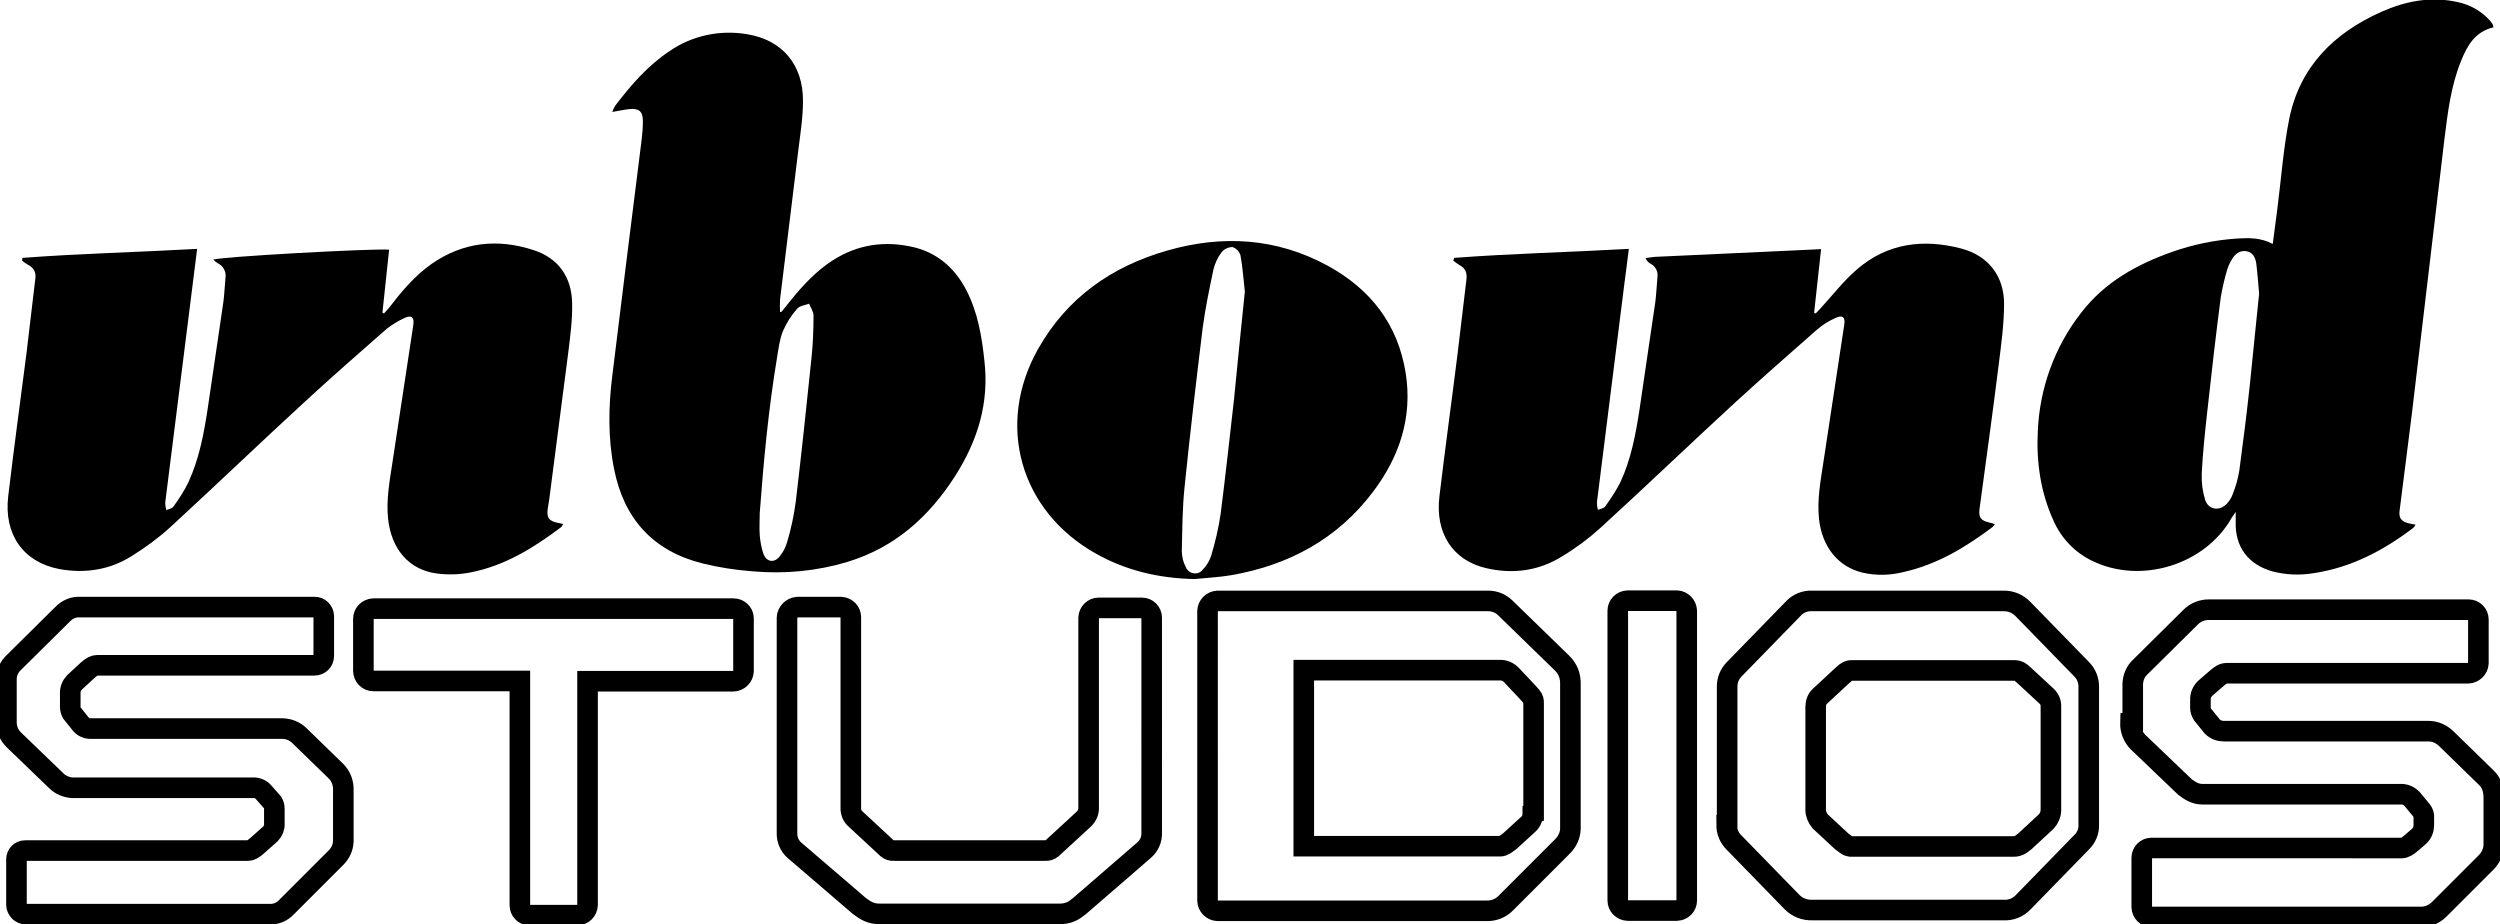 <?xml version="1.0" encoding="utf-8"?>
<!-- Generator: Adobe Illustrator 26.3.1, SVG Export Plug-In . SVG Version: 6.00 Build 0)  -->
<svg version="1.1" id="Layer_1" xmlns="http://www.w3.org/2000/svg" xmlns:xlink="http://www.w3.org/1999/xlink" x="0px" y="0px"
	 viewBox="0 0 971.4 359.1" style="enable-background:new 0 0 971.4 359.1;" xml:space="preserve">
<style type="text/css">
	.st0{fill:none;stroke:#000000;stroke-width:8;stroke-miterlimit:4.58;}
</style>
<g>
	<path d="M968.9,10.6c-7.2,1.7-10.2,7.1-12.6,13c-4,9.8-5.2,20.1-6.5,30.5c-4.2,35.7-8.5,71.4-12.7,107.1
		c-1.5,12.4-3.2,24.8-4.7,37.1c-0.4,2.9,0.6,4.3,3.4,5c0.8,0.2,1.7,0.4,2.8,0.6c-0.3,0.5-0.6,0.9-1,1.3c-11.5,8.7-24,15.3-38.5,17.5
		c-5.4,0.9-10.9,0.7-16.2-0.7c-9.4-2.7-14.5-9.5-14.2-19.3c0-1,0-2,0-3.8c-0.7,1.1-1.1,1.6-1.5,2.2c-10.3,18.4-35.4,26.1-54.3,16.8
		c-6.7-3.2-12-8.8-15-15.6c-5-11-6.7-22.7-6.1-34.7c0.7-16.7,6.5-32.8,16.8-46c9.2-12,21.7-18.9,35.6-23.8c8-2.8,16.3-4.5,24.8-5.1
		c4.7-0.3,9.5-0.4,14.1,2.1c0.6-4.7,1.2-9.2,1.8-13.8c1.5-11.6,2.3-23.3,4.6-34.8c4.1-20.3,17.4-33.4,35.8-41.6
		c9.4-4.2,19.3-6.1,29.6-3.8c4.8,1,9.1,3.4,12.4,7c0.4,0.5,0.8,1,1.2,1.5C968.6,9.8,968.8,10.2,968.9,10.6z M877.8,114.1
		c-0.3-3.5-0.6-7.6-1.1-11.7c-0.3-2.2-1.3-4.4-3.9-4.8s-4.5,1.2-5.7,3.4c-0.8,1.3-1.4,2.7-1.8,4.1c-1,3.4-1.8,6.9-2.4,10.4
		c-1.9,14.7-3.6,29.3-5.2,44c-0.9,8.2-1.8,16.4-2.2,24.6c-0.1,3.4,0.3,6.8,1.3,10c1.2,4,5.6,4.7,8.5,1.6c1.1-1.2,1.9-2.6,2.4-4.1
		c1.1-2.8,1.9-5.7,2.4-8.7c1.5-11.1,2.9-22.3,4.1-33.4C875.4,138,876.5,126.4,877.8,114.1z"/>
	<path d="M303.7,121.1c0.6-0.7,1.2-1.4,1.7-2.1c4.8-6.1,9.9-12,16.2-16.5c9.6-6.9,20.3-9.1,31.8-6.8c10,1.9,17.3,7.9,22,16.9
		c4.5,8.6,6.1,18.1,7.1,27.6c1.9,16.4-2.6,31-11.4,44.8c-10.2,15.9-23.4,27.7-41.7,33.3c-11.9,3.6-24.5,4.8-36.9,3.7
		c-6.6-0.5-13.2-1.5-19.6-3.1c-19.2-4.8-30.5-17.4-34.3-36.7c-2.4-12-2.2-24.1-0.7-36.1c3.7-30.6,7.6-61.2,11.4-91.7
		c0.3-2.4,0.5-4.9,0.5-7.3c0-3.8-1.5-5.1-5.3-4.7c-2,0.2-4,0.7-6.6,1.1c0.3-0.9,0.7-1.7,1.2-2.5c6.1-8,12.6-15.5,21-21.1
		c8.8-6.1,19.7-8.4,30.2-6.6c13.6,2.2,21.8,11.8,21.7,26c0,6.6-1.1,13.2-1.9,19.8c-2.3,19.1-4.7,38.1-7,57.2c-0.1,1.7-0.1,3.3,0,5
		L303.7,121.1z M295.2,199.4c0,2.8-0.2,5.7,0,8.5c0.2,2.4,0.6,4.8,1.4,7.2c1.2,3.4,4.4,3.8,6.5,0.9c1.3-1.6,2.2-3.5,2.8-5.5
		c1.5-5.1,2.6-10.3,3.3-15.5c2.2-18.6,4.2-37.2,6.1-55.8c0.6-5.5,0.8-11,0.8-16.6c0-1.5-1.1-3.1-1.7-4.6c-1.6,0.6-3.7,0.8-4.7,2
		c-2.3,2.6-4.1,5.5-5.5,8.7c-1.3,3.2-1.7,6.9-2.3,10.4C298.6,159,296.7,179.2,295.2,199.4z"/>
	<path d="M8.7,100.2c22.5-1.7,45-2.2,67.9-3.5c-0.7,5.8-1.4,11.2-2.1,16.7c-3.4,27.3-6.9,54.6-10.3,81.9c0,1,0.2,1.9,0.4,2.9
		c1-0.4,2.3-0.6,2.8-1.4c2.2-3,4.2-6.1,5.8-9.4c4.2-9.1,6-18.8,7.5-28.6c2-13.8,4.1-27.7,6.1-41.5c0.4-3,0.5-6.1,0.8-9.2
		c0.4-2.3-0.7-4.7-2.8-5.7c-0.7-0.4-1.3-0.9-1.9-1.5c1.7-1.1,61.7-4.4,68.3-3.9c-0.9,8.1-1.7,16.3-2.6,24.5l0.6,0.3
		c0.6-0.7,1.2-1.3,1.8-2c4.9-6.4,10-12.5,16.6-17.2c12.3-8.6,25.8-10,39.8-5.4c9.5,3.1,14.6,10.3,14.9,20.2
		c0.2,6.5-0.7,13.1-1.5,19.6c-2.4,19.1-5,38.1-7.4,57.1c-0.2,1.2-0.4,2.5-0.6,3.8c-0.4,3.2,0.5,4.5,3.7,5.2l2.3,0.5
		c-0.2,0.4-0.4,0.7-0.6,1.1c-10.7,8.1-22,15.1-35.3,17.7c-4.4,0.9-9,1-13.4,0.4c-10.7-1.5-17.4-9.5-18.7-21.1
		c-0.8-7.5,0.6-14.8,1.7-22.1c2.7-17.8,5.4-35.6,8.1-53.4c0.4-2.9-0.7-3.9-3.3-2.7c-2.5,1.1-4.9,2.6-7.1,4.3
		c-10.8,9.5-21.7,19-32.2,28.7c-17.4,16-34.5,32.4-51.9,48.4c-4.6,4.2-9.7,7.9-15,11.2c-8.6,5.4-18.2,6.8-28.1,5
		c-14-2.7-21.6-13.5-19.8-28.4c2.2-18.5,4.7-37,7.1-55.5c1.2-9.6,2.2-19.2,3.4-28.7c0.4-2.7-0.5-4.4-2.8-5.6c-0.8-0.5-1.6-1-2.3-1.6
		L8.7,100.2z"/>
	<path d="M565,100.2c22.5-1.7,45-2.2,67.9-3.5c-0.6,4.7-1.1,9-1.7,13.3c-3.6,28.4-7.1,56.8-10.7,85.2c0,1,0.1,1.9,0.4,2.9
		c1-0.4,2.3-0.6,2.8-1.3c2.2-3,4.2-6.1,5.9-9.4c4.2-9,6-18.8,7.5-28.6c2-13.9,4.1-27.7,6.1-41.5c0.4-3.1,0.5-6.3,0.8-9.4
		c0.4-2.3-0.7-4.5-2.8-5.5c-0.8-0.5-1.4-1.2-1.8-2.1c1.2-0.2,2.5-0.4,3.7-0.5c18-0.8,36-1.7,54.1-2.5l10.4-0.5
		c-0.9,8.4-1.8,16.6-2.7,24.7l0.6,0.3l1.8-1.9c4.7-5.1,8.9-10.6,14.1-15.1c11.9-10.4,26-12.1,40.8-8.2c10.4,2.8,16.5,10.7,16.5,21.4
		c0,7.9-1.1,15.9-2.1,23.8c-2.3,18.6-4.9,37.1-7.4,55.7c-0.5,3.6,0.4,4.8,4,5.6c0.6,0.1,1.2,0.3,1.9,0.6c-0.3,0.4-0.5,0.7-0.9,1.1
		c-10.5,7.9-21.6,14.6-34.7,17.5c-5.2,1.3-10.6,1.4-15.8,0.2c-9.5-2.3-15.7-10-16.9-20.8c-0.8-7.5,0.6-14.8,1.7-22.1
		c2.7-17.8,5.4-35.6,8.1-53.4c0.5-3-0.7-4-3.5-2.6c-2.5,1.1-4.9,2.6-7,4.4c-10.7,9.4-21.4,18.8-31.9,28.4
		c-17.5,16.1-34.6,32.5-52.1,48.5c-4.6,4.2-9.7,8-15,11.2c-9.2,5.8-19.4,7.1-29.9,4.6c-12.8-3.1-19.6-13.6-17.9-27.8
		c2.2-18.6,4.8-37.2,7.1-55.8c1.2-9.5,2.2-19,3.4-28.5c0.3-2.7-0.4-4.4-2.7-5.6c-0.8-0.5-1.6-1.1-2.4-1.7L565,100.2z"/>
	<path d="M464.1,225c-13.6-0.3-26.4-3.2-38.3-9.9c-29.4-16.5-39-50-22.5-79.4c11.2-19.9,28.5-32.1,50.1-38.3
		c21.5-6.2,42.5-5,62.4,5.8c16.7,9.1,27.4,22.8,30.4,41.8c2.7,17.1-2.4,32.5-12.7,46.1c-13.8,18.3-32.7,28.5-55.1,32.4
		C473.7,224.3,468.9,224.5,464.1,225z M483.7,113.3c-0.5-4.1-0.8-9.2-1.7-14.1c-0.5-1.5-1.6-2.7-3.1-3.2c-1.7,0-3.3,0.8-4.3,2.1
		c-1.5,2-2.5,4.2-3.1,6.6c-1.6,7.6-3.2,15.2-4.2,22.8c-2.5,20.5-4.9,40.9-7,61.5c-0.9,8.4-0.9,16.9-1.1,25.3
		c0.1,2.1,0.5,4.1,1.5,5.9c0.7,2,2.9,3.1,4.9,2.4c0.7-0.2,1.2-0.6,1.7-1.2c1.5-1.5,2.6-3.4,3.3-5.4c1.6-5.4,2.9-10.8,3.7-16.4
		c1.9-14.8,3.5-29.7,5.2-44.5C480.8,141.5,482.2,127.9,483.7,113.3z"/>
</g>
<path class="st0" d="M2.5,280.3c-0.1,2.7,0.9,5.2,2.8,7.1l16.6,16c1.6,1.6,3.8,2.5,6.1,2.7h70.3c1.5-0.1,3,0.5,4,1.6l3.7,4.2
	c0.4,0.7,0.6,1.6,0.6,2.4v5.7c0.1,1.5-0.5,3-1.5,4l-5.3,4.7c-1.4,1.2-2.4,1.8-3.4,1.8H9.8c-1.9,0-3.4,1.5-3.4,3.4c0,0,0,0,0,0.1
	v17.6c0.1,2,1.7,3.6,3.7,3.6h94.4c2.6,0.2,5.2-0.9,6.9-2.8l19.2-19.2c1.7-1.7,2.7-3.9,2.8-6.3V307c0.1-2.7-0.9-5.4-2.8-7.3l-14.4-14
	c-1.7-1.6-3.9-2.5-6.3-2.6H35.5c-1.5,0.1-3-0.5-4-1.6l-3.6-4.5c-0.4-0.7-0.6-1.6-0.6-2.4v-5.1c-0.1-1.6,0.5-3.1,1.6-4.3l5.3-4.9
	c1.4-1.2,2.4-1.8,3.6-1.8h84.4c2,0,3.6-1.6,3.6-3.6l0,0v-15.6c-0.1-1.9-1.7-3.5-3.6-3.4h-91c-2.6-0.2-5.1,0.9-6.9,2.8l-19,18.8
	c-1.7,1.6-2.7,3.8-2.8,6.1L2.5,280.3z M285,236.5H145.1c-2.2,0.1-3.9,1.8-3.9,4v20.1c0,2.2,1.7,4,3.9,4H202v87.1
	c0,2.1,1.6,3.8,3.6,3.9h18.8c2.1-0.1,3.8-1.8,3.9-3.9v-87H285c2.1-0.1,3.8-1.8,3.9-3.9v-20.7C288.8,238.1,287.1,236.5,285,236.5z
	 M305.8,240v83.6c-0.1,2.5,0.9,5,2.8,6.7l25.4,21.8c2.4,1.8,4.5,3,7.7,3h70c3.5,0,5.5-1.2,7.7-3l25.3-21.9c1.9-1.7,2.9-4.1,2.8-6.7
	V240c0-2.1-1.7-3.8-3.8-3.8h-16.8c-2.1,0-3.8,1.7-3.9,3.8l0,0v73.7c0.1,1.7-0.6,3.3-1.8,4.5l-12.5,11.5c-0.7,0.6-1.7,0.9-2.6,0.8
	h-58.7c-1,0.1-1.9-0.2-2.6-0.8l-12.4-11.5c-1.3-1.1-1.9-2.8-1.8-4.5v-73.9c0-2.1-1.7-3.8-3.8-3.9l0,0h-17
	C307.6,236.1,305.9,237.9,305.8,240z M607.1,257.8L585,236.3c-1.8-1.8-4.2-2.8-6.7-2.8H473.1c-2.1,0.1-3.8,1.8-3.9,3.9V350
	c0.1,2.1,1.8,3.8,3.9,3.9h104.5c2.8,0.1,5.6-1,7.5-3l22.1-22.1c1.8-1.8,2.9-4.2,3-6.7v-56.3C610.3,262.7,609.2,259.9,607.1,257.8
	L607.1,257.8z M595.6,316.1c0,1.6-0.6,3.2-1.8,4.2l-7.1,6.5c-1.6,1.2-2.6,2-3.8,2h-76.3v-68.4h76.1c1.7-0.1,3.3,0.6,4.5,1.8l6.5,6.9
	l1.4,1.6c0.6,0.7,0.9,1.7,0.8,2.6V316L595.6,316.1L595.6,316.1z M632.4,353.8h19.2c2.1-0.1,3.8-1.8,3.8-3.9V237.3
	c-0.1-2.1-1.8-3.8-3.8-3.9h-19.2c-2.1,0.1-3.8,1.8-3.8,3.9v112.6C628.6,352,630.3,353.7,632.4,353.8z M670.9,320.6
	c0,2.5,1,4.9,2.8,6.7l22.7,23.3c2,2,4.8,3.1,7.7,3h74.3c2.9,0.2,5.7-0.9,7.7-3l22.7-23.3c1.8-1.7,2.9-4.2,2.8-6.7v-53.9
	c0-2.5-1-4.9-2.8-6.7l-22.7-23.3c-2-2.1-4.8-3.3-7.7-3.2h-74.1c-2.9-0.2-5.8,1-7.7,3.2L673.9,260c-1.8,1.8-2.8,4.2-2.8,6.7v53.9
	H670.9z M705.5,314.7v-40.1c0-1.6,0.6-3.2,1.8-4.2l8.3-7.7l1.6-1.4c0.8-0.6,1.7-0.9,2.6-0.8h62.8c0.9,0,1.9,0.2,2.6,0.8l1.6,1.4
	l8.3,7.7c1.2,1,1.9,2.6,1.8,4.2v40.1c0,1.7-0.7,3.3-1.8,4.5l-8.3,7.7l-1.6,1.2c-0.8,0.5-1.7,0.8-2.6,0.8h-62.8
	c-1,0.1-1.9-0.2-2.6-0.8l-1.6-1.2l-8.3-7.7C706.2,317.9,705.5,316.3,705.5,314.7L705.5,314.7z M827.8,280.7c-0.1,2.9,1,5.7,3,7.7
	l18.2,17.4c1.8,1.4,4,2.8,6.7,2.8h77c1.7-0.1,3.3,0.6,4.5,1.8l3.8,4.6c0.6,0.8,0.9,1.7,0.8,2.6v3c0,1.6-0.6,3.2-1.8,4.3l-3,2.6
	c-1.4,1.2-2.6,2-3.8,2H836c-2.1,0-3.8,1.7-3.8,3.8l0,0v19.2c0.1,2.1,1.8,3.8,3.8,3.8h104.3c2.8,0.1,5.5-1,7.5-3l18.2-18.2
	c1.8-1.8,2.9-4.2,3-6.7V310c0-3.4-1-6.1-3-7.9l-15.6-15.2c-1.8-1.7-4.2-2.8-6.7-2.8h-79.6c-1.7,0-3.3-0.6-4.5-1.8l-3.8-4.7
	c-0.5-0.8-0.8-1.7-0.8-2.6v-3c-0.1-1.7,0.6-3.3,1.8-4.5l4.5-3.9c1.6-1.4,2.6-2,4-2H959c2.1-0.1,3.9-1.7,4-3.9v-17
	c0-2.1-1.7-3.8-3.8-3.8l0,0H858.6c-2.8-0.1-5.6,1-7.5,3l-19.4,19.2c-1.9,1.7-2.9,4.1-3,6.7v14.8L827.8,280.7z"/>
</svg>
